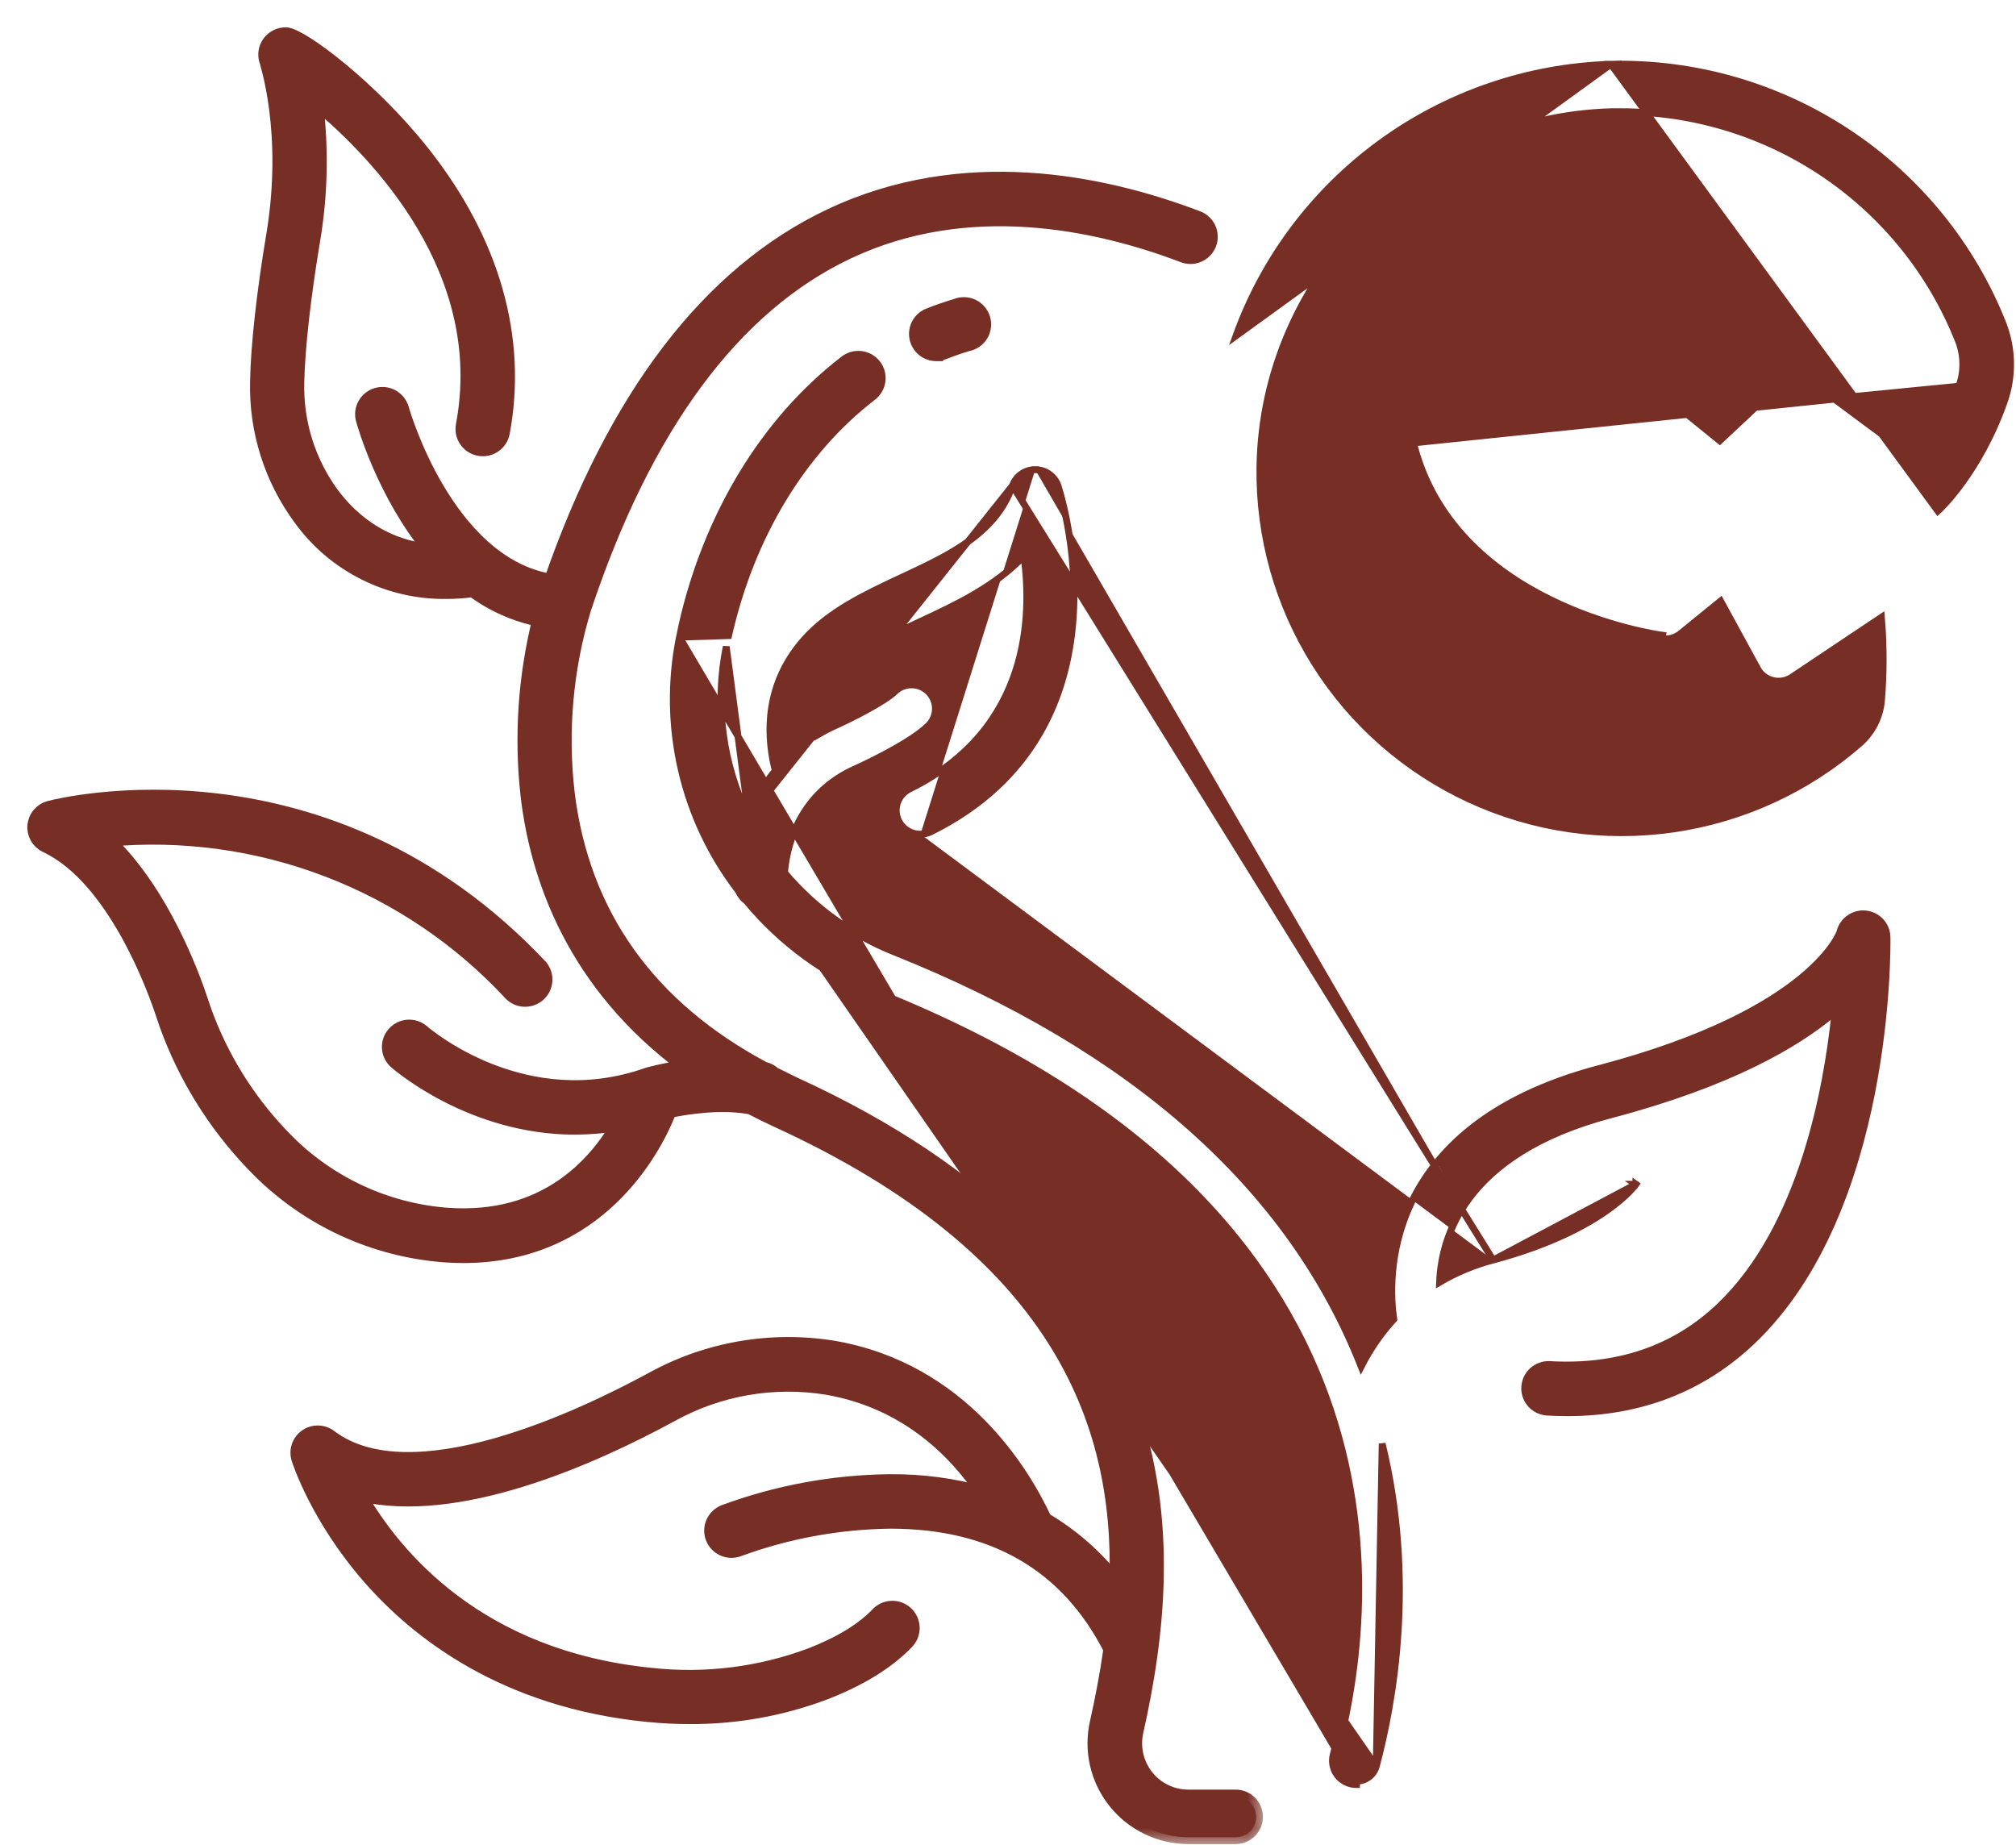 <svg width="59" height="54" viewBox="0 0 59 54" fill="none" xmlns="http://www.w3.org/2000/svg">
<path d="M27.501 10.47V10.458C27.555 10.45 27.608 10.435 27.659 10.415C27.886 10.325 28.115 10.246 28.345 10.177C28.439 10.159 28.528 10.121 28.607 10.066C28.687 10.01 28.755 9.938 28.806 9.855C28.857 9.771 28.889 9.678 28.901 9.581C28.914 9.484 28.905 9.386 28.877 9.293C28.849 9.199 28.801 9.112 28.737 9.039C28.674 8.965 28.595 8.905 28.506 8.863C28.418 8.822 28.322 8.799 28.224 8.797C28.128 8.794 28.032 8.812 27.944 8.848C27.676 8.928 27.407 9.021 27.143 9.126L27.143 9.126L27.143 9.126C26.992 9.186 26.867 9.296 26.789 9.438C26.711 9.58 26.685 9.745 26.716 9.904C26.747 10.063 26.832 10.207 26.956 10.31C27.081 10.413 27.239 10.47 27.401 10.47L27.501 10.47Z" fill="#772e25" stroke="#772e25" stroke-width="0.2"/>
<mask id="path-2-outside-1_263_2316" maskUnits="userSpaceOnUse" x="0" y="0" width="37" height="54" fill="#772e25">
<rect fill="white" width="37" height="54"/>
<path d="M4.968 30.271C5.551 31.763 6.437 33.118 7.571 34.252C9.021 35.701 10.943 36.585 12.989 36.743C13.187 36.758 13.379 36.765 13.559 36.765C17.517 36.765 19.14 33.637 19.548 32.641C19.564 32.602 19.576 32.562 19.584 32.52C20.144 32.4 21.152 32.256 21.97 32.417C22.215 32.545 22.468 32.671 22.732 32.792C30.96 36.556 32.82 41.608 32.668 46.3C32.094 45.563 31.386 44.94 30.581 44.466C29.953 43.112 28.157 40.098 24.417 39.441C22.582 39.138 20.698 39.462 19.072 40.361C17.036 41.468 12.041 43.847 9.661 42.041C9.56 41.965 9.437 41.922 9.31 41.919C9.183 41.917 9.059 41.955 8.955 42.028C8.851 42.101 8.773 42.205 8.732 42.325C8.691 42.445 8.69 42.574 8.728 42.695C8.75 42.765 9.279 44.416 10.806 46.166C12.212 47.776 14.766 49.783 18.956 50.196C19.359 50.236 19.763 50.257 20.168 50.257C21.527 50.267 22.876 50.026 24.147 49.546C25.172 49.149 25.975 48.654 26.533 48.076C26.59 48.02 26.636 47.953 26.668 47.879C26.699 47.805 26.715 47.726 26.715 47.646C26.715 47.566 26.698 47.486 26.667 47.413C26.635 47.339 26.589 47.272 26.531 47.217C26.473 47.161 26.404 47.118 26.329 47.089C26.254 47.06 26.174 47.047 26.094 47.05C26.014 47.053 25.935 47.072 25.862 47.106C25.789 47.14 25.724 47.188 25.67 47.248C25.234 47.7 24.575 48.101 23.714 48.434C22.234 48.985 20.645 49.184 19.075 49.014C13.992 48.512 11.543 45.535 10.511 43.729C13.394 44.431 17.324 42.677 19.646 41.416C21.034 40.645 22.642 40.366 24.209 40.622C26.49 41.022 27.924 42.427 28.784 43.706C27.896 43.459 26.978 43.338 26.056 43.345H26.031C24.375 43.364 22.735 43.667 21.183 44.242C21.036 44.302 20.918 44.417 20.856 44.563C20.794 44.709 20.793 44.873 20.852 45.02C20.912 45.167 21.028 45.284 21.174 45.346C21.32 45.408 21.485 45.409 21.632 45.35C23.049 44.832 24.544 44.558 26.052 44.539H26.062C29.073 44.539 31.233 45.796 32.491 48.263C32.39 48.996 32.252 49.714 32.096 50.409C32.004 50.811 32.004 51.229 32.096 51.632C32.188 52.034 32.37 52.411 32.628 52.734C32.886 53.057 33.213 53.317 33.586 53.497C33.959 53.676 34.367 53.77 34.781 53.77H36.162C36.321 53.77 36.474 53.707 36.586 53.595C36.698 53.483 36.761 53.331 36.761 53.173C36.761 53.015 36.698 52.863 36.586 52.751C36.474 52.639 36.321 52.576 36.162 52.576H34.781C34.548 52.577 34.318 52.525 34.108 52.424C33.898 52.324 33.714 52.177 33.569 51.996C33.421 51.812 33.317 51.597 33.264 51.368C33.212 51.139 33.211 50.9 33.264 50.671C34.52 45.077 34.848 37.021 23.226 31.709C23.03 31.614 22.837 31.519 22.649 31.424C22.577 31.356 22.489 31.307 22.394 31.282H22.374C18.989 29.478 17.054 26.765 16.618 23.206C16.409 21.398 16.572 19.567 17.098 17.825C18.875 12.48 21.468 8.968 24.806 7.387C28.322 5.722 32.078 6.519 34.605 7.478C34.68 7.51 34.759 7.526 34.84 7.526C34.92 7.526 35 7.51 35.074 7.478C35.148 7.447 35.215 7.401 35.271 7.343C35.327 7.286 35.37 7.217 35.399 7.142C35.428 7.067 35.441 6.987 35.438 6.907C35.435 6.827 35.416 6.748 35.382 6.675C35.348 6.603 35.299 6.538 35.239 6.484C35.179 6.43 35.109 6.389 35.033 6.364C32.286 5.319 28.189 4.463 24.294 6.31C20.747 7.989 17.997 11.586 16.119 16.994C13.052 16.482 11.779 12.003 11.766 11.954C11.722 11.804 11.62 11.677 11.483 11.601C11.346 11.524 11.184 11.505 11.033 11.546C10.882 11.588 10.752 11.687 10.674 11.822C10.595 11.957 10.572 12.118 10.611 12.27C10.649 12.412 11.23 14.465 12.607 16.125C11.709 16.038 10.627 15.647 9.738 14.475C9.037 13.525 8.673 12.368 8.705 11.188C8.723 10.218 8.89 8.721 9.162 7.079C9.394 5.73 9.425 4.354 9.254 2.997C11.087 4.517 14.386 7.955 13.541 12.445C13.527 12.522 13.527 12.601 13.543 12.678C13.56 12.755 13.591 12.828 13.635 12.893C13.68 12.957 13.736 13.013 13.802 13.056C13.868 13.098 13.942 13.128 14.019 13.142C14.097 13.157 14.176 13.156 14.253 13.14C14.33 13.124 14.403 13.093 14.468 13.048C14.533 13.004 14.589 12.947 14.632 12.882C14.675 12.816 14.704 12.742 14.719 12.665C15.236 9.901 14.434 7.073 12.395 4.488C10.866 2.549 8.819 1.023 8.377 1C8.28 0.997 8.184 1.018 8.097 1.06C8.01 1.102 7.935 1.164 7.877 1.241C7.819 1.319 7.781 1.409 7.766 1.504C7.751 1.599 7.759 1.697 7.789 1.788C7.789 1.808 8.494 3.861 7.992 6.878C7.707 8.575 7.537 10.136 7.519 11.16C7.482 12.607 7.93 14.025 8.793 15.189C9.281 15.861 9.923 16.406 10.666 16.778C11.409 17.151 12.23 17.34 13.062 17.329C13.32 17.33 13.579 17.312 13.835 17.276C14.41 17.702 15.073 17.997 15.775 18.14C15.357 19.825 15.242 21.571 15.436 23.297C15.721 25.698 16.795 28.811 20.058 31.221C19.698 31.269 19.341 31.339 18.989 31.431L18.952 31.443C15.339 32.722 12.485 30.288 12.358 30.179C12.238 30.08 12.084 30.031 11.929 30.043C11.774 30.055 11.629 30.128 11.527 30.244C11.424 30.36 11.37 30.512 11.378 30.667C11.385 30.822 11.453 30.968 11.566 31.074C11.679 31.172 13.809 33.007 16.826 33.007C17.251 33.006 17.676 32.97 18.095 32.897C17.398 34.106 15.918 35.755 13.073 35.546C11.314 35.407 9.662 34.646 8.415 33.399C7.398 32.382 6.603 31.165 6.081 29.826C6.013 29.655 5.953 29.479 5.905 29.33C5.631 28.494 4.738 26.082 3.15 24.581C5.333 24.378 7.533 24.68 9.58 25.463C11.627 26.246 13.465 27.49 14.951 29.096C15.062 29.203 15.209 29.264 15.363 29.265C15.517 29.266 15.665 29.208 15.778 29.103C15.89 28.998 15.957 28.854 15.966 28.701C15.975 28.548 15.924 28.397 15.824 28.28C9.55 21.619 1.774 23.551 1.446 23.637C1.327 23.668 1.221 23.735 1.142 23.828C1.062 23.922 1.014 24.038 1.002 24.16C0.991 24.282 1.018 24.404 1.079 24.51C1.14 24.617 1.232 24.702 1.343 24.754C3.369 25.703 4.55 29.041 4.765 29.701C4.821 29.871 4.888 30.069 4.968 30.271Z"/>
</mask>
<path d="M4.968 30.271C5.551 31.763 6.437 33.118 7.571 34.252C9.021 35.701 10.943 36.585 12.989 36.743C13.187 36.758 13.379 36.765 13.559 36.765C17.517 36.765 19.14 33.637 19.548 32.641C19.564 32.602 19.576 32.562 19.584 32.52C20.144 32.4 21.152 32.256 21.97 32.417C22.215 32.545 22.468 32.671 22.732 32.792C30.96 36.556 32.82 41.608 32.668 46.3C32.094 45.563 31.386 44.94 30.581 44.466C29.953 43.112 28.157 40.098 24.417 39.441C22.582 39.138 20.698 39.462 19.072 40.361C17.036 41.468 12.041 43.847 9.661 42.041C9.56 41.965 9.437 41.922 9.31 41.919C9.183 41.917 9.059 41.955 8.955 42.028C8.851 42.101 8.773 42.205 8.732 42.325C8.691 42.445 8.69 42.574 8.728 42.695C8.75 42.765 9.279 44.416 10.806 46.166C12.212 47.776 14.766 49.783 18.956 50.196C19.359 50.236 19.763 50.257 20.168 50.257C21.527 50.267 22.876 50.026 24.147 49.546C25.172 49.149 25.975 48.654 26.533 48.076C26.59 48.02 26.636 47.953 26.668 47.879C26.699 47.805 26.715 47.726 26.715 47.646C26.715 47.566 26.698 47.486 26.667 47.413C26.635 47.339 26.589 47.272 26.531 47.217C26.473 47.161 26.404 47.118 26.329 47.089C26.254 47.06 26.174 47.047 26.094 47.05C26.014 47.053 25.935 47.072 25.862 47.106C25.789 47.14 25.724 47.188 25.67 47.248C25.234 47.7 24.575 48.101 23.714 48.434C22.234 48.985 20.645 49.184 19.075 49.014C13.992 48.512 11.543 45.535 10.511 43.729C13.394 44.431 17.324 42.677 19.646 41.416C21.034 40.645 22.642 40.366 24.209 40.622C26.49 41.022 27.924 42.427 28.784 43.706C27.896 43.459 26.978 43.338 26.056 43.345H26.031C24.375 43.364 22.735 43.667 21.183 44.242C21.036 44.302 20.918 44.417 20.856 44.563C20.794 44.709 20.793 44.873 20.852 45.02C20.912 45.167 21.028 45.284 21.174 45.346C21.32 45.408 21.485 45.409 21.632 45.35C23.049 44.832 24.544 44.558 26.052 44.539H26.062C29.073 44.539 31.233 45.796 32.491 48.263C32.39 48.996 32.252 49.714 32.096 50.409C32.004 50.811 32.004 51.229 32.096 51.632C32.188 52.034 32.37 52.411 32.628 52.734C32.886 53.057 33.213 53.317 33.586 53.497C33.959 53.676 34.367 53.77 34.781 53.77H36.162C36.321 53.77 36.474 53.707 36.586 53.595C36.698 53.483 36.761 53.331 36.761 53.173C36.761 53.015 36.698 52.863 36.586 52.751C36.474 52.639 36.321 52.576 36.162 52.576H34.781C34.548 52.577 34.318 52.525 34.108 52.424C33.898 52.324 33.714 52.177 33.569 51.996C33.421 51.812 33.317 51.597 33.264 51.368C33.212 51.139 33.211 50.9 33.264 50.671C34.52 45.077 34.848 37.021 23.226 31.709C23.03 31.614 22.837 31.519 22.649 31.424C22.577 31.356 22.489 31.307 22.394 31.282H22.374C18.989 29.478 17.054 26.765 16.618 23.206C16.409 21.398 16.572 19.567 17.098 17.825C18.875 12.48 21.468 8.968 24.806 7.387C28.322 5.722 32.078 6.519 34.605 7.478C34.68 7.51 34.759 7.526 34.84 7.526C34.92 7.526 35 7.51 35.074 7.478C35.148 7.447 35.215 7.401 35.271 7.343C35.327 7.286 35.37 7.217 35.399 7.142C35.428 7.067 35.441 6.987 35.438 6.907C35.435 6.827 35.416 6.748 35.382 6.675C35.348 6.603 35.299 6.538 35.239 6.484C35.179 6.43 35.109 6.389 35.033 6.364C32.286 5.319 28.189 4.463 24.294 6.31C20.747 7.989 17.997 11.586 16.119 16.994C13.052 16.482 11.779 12.003 11.766 11.954C11.722 11.804 11.62 11.677 11.483 11.601C11.346 11.524 11.184 11.505 11.033 11.546C10.882 11.588 10.752 11.687 10.674 11.822C10.595 11.957 10.572 12.118 10.611 12.27C10.649 12.412 11.23 14.465 12.607 16.125C11.709 16.038 10.627 15.647 9.738 14.475C9.037 13.525 8.673 12.368 8.705 11.188C8.723 10.218 8.89 8.721 9.162 7.079C9.394 5.73 9.425 4.354 9.254 2.997C11.087 4.517 14.386 7.955 13.541 12.445C13.527 12.522 13.527 12.601 13.543 12.678C13.56 12.755 13.591 12.828 13.635 12.893C13.68 12.957 13.736 13.013 13.802 13.056C13.868 13.098 13.942 13.128 14.019 13.142C14.097 13.157 14.176 13.156 14.253 13.14C14.33 13.124 14.403 13.093 14.468 13.048C14.533 13.004 14.589 12.947 14.632 12.882C14.675 12.816 14.704 12.742 14.719 12.665C15.236 9.901 14.434 7.073 12.395 4.488C10.866 2.549 8.819 1.023 8.377 1C8.28 0.997 8.184 1.018 8.097 1.06C8.01 1.102 7.935 1.164 7.877 1.241C7.819 1.319 7.781 1.409 7.766 1.504C7.751 1.599 7.759 1.697 7.789 1.788C7.789 1.808 8.494 3.861 7.992 6.878C7.707 8.575 7.537 10.136 7.519 11.16C7.482 12.607 7.93 14.025 8.793 15.189C9.281 15.861 9.923 16.406 10.666 16.778C11.409 17.151 12.23 17.34 13.062 17.329C13.32 17.33 13.579 17.312 13.835 17.276C14.41 17.702 15.073 17.997 15.775 18.14C15.357 19.825 15.242 21.571 15.436 23.297C15.721 25.698 16.795 28.811 20.058 31.221C19.698 31.269 19.341 31.339 18.989 31.431L18.952 31.443C15.339 32.722 12.485 30.288 12.358 30.179C12.238 30.08 12.084 30.031 11.929 30.043C11.774 30.055 11.629 30.128 11.527 30.244C11.424 30.36 11.37 30.512 11.378 30.667C11.385 30.822 11.453 30.968 11.566 31.074C11.679 31.172 13.809 33.007 16.826 33.007C17.251 33.006 17.676 32.97 18.095 32.897C17.398 34.106 15.918 35.755 13.073 35.546C11.314 35.407 9.662 34.646 8.415 33.399C7.398 32.382 6.603 31.165 6.081 29.826C6.013 29.655 5.953 29.479 5.905 29.33C5.631 28.494 4.738 26.082 3.15 24.581C5.333 24.378 7.533 24.68 9.58 25.463C11.627 26.246 13.465 27.49 14.951 29.096C15.062 29.203 15.209 29.264 15.363 29.265C15.517 29.266 15.665 29.208 15.778 29.103C15.89 28.998 15.957 28.854 15.966 28.701C15.975 28.548 15.924 28.397 15.824 28.28C9.55 21.619 1.774 23.551 1.446 23.637C1.327 23.668 1.221 23.735 1.142 23.828C1.062 23.922 1.014 24.038 1.002 24.16C0.991 24.282 1.018 24.404 1.079 24.51C1.14 24.617 1.232 24.702 1.343 24.754C3.369 25.703 4.55 29.041 4.765 29.701C4.821 29.871 4.888 30.069 4.968 30.271Z" fill="#772e25"/>
<path d="M4.968 30.271C5.551 31.763 6.437 33.118 7.571 34.252C9.021 35.701 10.943 36.585 12.989 36.743C13.187 36.758 13.379 36.765 13.559 36.765C17.517 36.765 19.14 33.637 19.548 32.641C19.564 32.602 19.576 32.562 19.584 32.52C20.144 32.4 21.152 32.256 21.97 32.417C22.215 32.545 22.468 32.671 22.732 32.792C30.96 36.556 32.82 41.608 32.668 46.3C32.094 45.563 31.386 44.94 30.581 44.466C29.953 43.112 28.157 40.098 24.417 39.441C22.582 39.138 20.698 39.462 19.072 40.361C17.036 41.468 12.041 43.847 9.661 42.041C9.56 41.965 9.437 41.922 9.31 41.919C9.183 41.917 9.059 41.955 8.955 42.028C8.851 42.101 8.773 42.205 8.732 42.325C8.691 42.445 8.69 42.574 8.728 42.695C8.75 42.765 9.279 44.416 10.806 46.166C12.212 47.776 14.766 49.783 18.956 50.196C19.359 50.236 19.763 50.257 20.168 50.257C21.527 50.267 22.876 50.026 24.147 49.546C25.172 49.149 25.975 48.654 26.533 48.076C26.59 48.02 26.636 47.953 26.668 47.879C26.699 47.805 26.715 47.726 26.715 47.646C26.715 47.566 26.698 47.486 26.667 47.413C26.635 47.339 26.589 47.272 26.531 47.217C26.473 47.161 26.404 47.118 26.329 47.089C26.254 47.06 26.174 47.047 26.094 47.05C26.014 47.053 25.935 47.072 25.862 47.106C25.789 47.14 25.724 47.188 25.67 47.248C25.234 47.7 24.575 48.101 23.714 48.434C22.234 48.985 20.645 49.184 19.075 49.014C13.992 48.512 11.543 45.535 10.511 43.729C13.394 44.431 17.324 42.677 19.646 41.416C21.034 40.645 22.642 40.366 24.209 40.622C26.49 41.022 27.924 42.427 28.784 43.706C27.896 43.459 26.978 43.338 26.056 43.345H26.031C24.375 43.364 22.735 43.667 21.183 44.242C21.036 44.302 20.918 44.417 20.856 44.563C20.794 44.709 20.793 44.873 20.852 45.02C20.912 45.167 21.028 45.284 21.174 45.346C21.32 45.408 21.485 45.409 21.632 45.35C23.049 44.832 24.544 44.558 26.052 44.539H26.062C29.073 44.539 31.233 45.796 32.491 48.263C32.39 48.996 32.252 49.714 32.096 50.409C32.004 50.811 32.004 51.229 32.096 51.632C32.188 52.034 32.37 52.411 32.628 52.734C32.886 53.057 33.213 53.317 33.586 53.497C33.959 53.676 34.367 53.77 34.781 53.77H36.162C36.321 53.77 36.474 53.707 36.586 53.595C36.698 53.483 36.761 53.331 36.761 53.173C36.761 53.015 36.698 52.863 36.586 52.751C36.474 52.639 36.321 52.576 36.162 52.576H34.781C34.548 52.577 34.318 52.525 34.108 52.424C33.898 52.324 33.714 52.177 33.569 51.996C33.421 51.812 33.317 51.597 33.264 51.368C33.212 51.139 33.211 50.9 33.264 50.671C34.52 45.077 34.848 37.021 23.226 31.709C23.03 31.614 22.837 31.519 22.649 31.424C22.577 31.356 22.489 31.307 22.394 31.282H22.374C18.989 29.478 17.054 26.765 16.618 23.206C16.409 21.398 16.572 19.567 17.098 17.825C18.875 12.48 21.468 8.968 24.806 7.387C28.322 5.722 32.078 6.519 34.605 7.478C34.68 7.51 34.759 7.526 34.84 7.526C34.92 7.526 35 7.51 35.074 7.478C35.148 7.447 35.215 7.401 35.271 7.343C35.327 7.286 35.37 7.217 35.399 7.142C35.428 7.067 35.441 6.987 35.438 6.907C35.435 6.827 35.416 6.748 35.382 6.675C35.348 6.603 35.299 6.538 35.239 6.484C35.179 6.43 35.109 6.389 35.033 6.364C32.286 5.319 28.189 4.463 24.294 6.31C20.747 7.989 17.997 11.586 16.119 16.994C13.052 16.482 11.779 12.003 11.766 11.954C11.722 11.804 11.62 11.677 11.483 11.601C11.346 11.524 11.184 11.505 11.033 11.546C10.882 11.588 10.752 11.687 10.674 11.822C10.595 11.957 10.572 12.118 10.611 12.27C10.649 12.412 11.23 14.465 12.607 16.125C11.709 16.038 10.627 15.647 9.738 14.475C9.037 13.525 8.673 12.368 8.705 11.188C8.723 10.218 8.89 8.721 9.162 7.079C9.394 5.73 9.425 4.354 9.254 2.997C11.087 4.517 14.386 7.955 13.541 12.445C13.527 12.522 13.527 12.601 13.543 12.678C13.56 12.755 13.591 12.828 13.635 12.893C13.68 12.957 13.736 13.013 13.802 13.056C13.868 13.098 13.942 13.128 14.019 13.142C14.097 13.157 14.176 13.156 14.253 13.14C14.33 13.124 14.403 13.093 14.468 13.048C14.533 13.004 14.589 12.947 14.632 12.882C14.675 12.816 14.704 12.742 14.719 12.665C15.236 9.901 14.434 7.073 12.395 4.488C10.866 2.549 8.819 1.023 8.377 1C8.28 0.997 8.184 1.018 8.097 1.06C8.01 1.102 7.935 1.164 7.877 1.241C7.819 1.319 7.781 1.409 7.766 1.504C7.751 1.599 7.759 1.697 7.789 1.788C7.789 1.808 8.494 3.861 7.992 6.878C7.707 8.575 7.537 10.136 7.519 11.16C7.482 12.607 7.93 14.025 8.793 15.189C9.281 15.861 9.923 16.406 10.666 16.778C11.409 17.151 12.23 17.34 13.062 17.329C13.32 17.33 13.579 17.312 13.835 17.276C14.41 17.702 15.073 17.997 15.775 18.14C15.357 19.825 15.242 21.571 15.436 23.297C15.721 25.698 16.795 28.811 20.058 31.221C19.698 31.269 19.341 31.339 18.989 31.431L18.952 31.443C15.339 32.722 12.485 30.288 12.358 30.179C12.238 30.08 12.084 30.031 11.929 30.043C11.774 30.055 11.629 30.128 11.527 30.244C11.424 30.36 11.37 30.512 11.378 30.667C11.385 30.822 11.453 30.968 11.566 31.074C11.679 31.172 13.809 33.007 16.826 33.007C17.251 33.006 17.676 32.97 18.095 32.897C17.398 34.106 15.918 35.755 13.073 35.546C11.314 35.407 9.662 34.646 8.415 33.399C7.398 32.382 6.603 31.165 6.081 29.826C6.013 29.655 5.953 29.479 5.905 29.33C5.631 28.494 4.738 26.082 3.15 24.581C5.333 24.378 7.533 24.68 9.58 25.463C11.627 26.246 13.465 27.49 14.951 29.096C15.062 29.203 15.209 29.264 15.363 29.265C15.517 29.266 15.665 29.208 15.778 29.103C15.89 28.998 15.957 28.854 15.966 28.701C15.975 28.548 15.924 28.397 15.824 28.28C9.55 21.619 1.774 23.551 1.446 23.637C1.327 23.668 1.221 23.735 1.142 23.828C1.062 23.922 1.014 24.038 1.002 24.16C0.991 24.282 1.018 24.404 1.079 24.51C1.14 24.617 1.232 24.702 1.343 24.754C3.369 25.703 4.55 29.041 4.765 29.701C4.821 29.871 4.888 30.069 4.968 30.271Z" stroke="#772e25" stroke-width="0.4" mask="url(#path-2-outside-1_263_2316)"/>
<path d="M21.909 23.912C22.095 23.416 22.361 22.953 22.698 22.542C22.683 22.509 22.671 22.475 22.661 22.441L22.66 22.436L22.66 22.436C22.435 21.461 22.396 20.018 23.518 18.738L23.518 18.738C24.258 17.893 25.34 17.389 26.364 16.91L26.377 16.904L26.377 16.904C27.824 16.229 29.14 15.61 29.632 14.212L21.909 23.912ZM21.909 23.912C21.145 22.369 20.913 20.616 21.254 18.924L21.254 18.924L21.909 23.912ZM40.277 51.696C40.241 51.821 40.165 51.931 40.061 52.009C39.956 52.087 39.829 52.129 39.699 52.128M40.277 51.696L20.044 22.536C20.341 23.806 20.908 24.998 21.705 26.032C21.748 26.138 21.821 26.23 21.915 26.296C22.922 27.518 24.223 28.466 25.696 29.054C41.506 35.377 40.347 46.772 39.115 51.377C39.095 51.453 39.09 51.533 39.101 51.611C39.111 51.688 39.137 51.764 39.177 51.831C39.217 51.899 39.27 51.959 39.332 52.006C39.395 52.054 39.467 52.088 39.543 52.108C39.594 52.122 39.646 52.129 39.699 52.128M40.277 51.696C40.786 49.792 41.418 46.215 40.45 42.25L40.277 51.696ZM39.699 52.128L39.698 52.228C39.698 52.228 39.698 52.228 39.698 52.228M39.699 52.128L39.699 52.228C39.699 52.228 39.699 52.228 39.698 52.228M19.885 18.648C19.908 18.531 19.934 18.414 19.959 18.298L19.959 18.297L19.959 18.297C20.689 15.073 22.364 12.312 24.679 10.525C24.751 10.467 24.834 10.423 24.923 10.397C25.012 10.371 25.106 10.363 25.199 10.373C25.291 10.384 25.381 10.413 25.462 10.458C25.544 10.504 25.615 10.565 25.672 10.639C25.73 10.713 25.771 10.797 25.795 10.887C25.819 10.977 25.825 11.071 25.812 11.163C25.799 11.256 25.767 11.344 25.719 11.424C25.672 11.504 25.608 11.573 25.534 11.628C23.481 13.213 21.982 15.687 21.322 18.602C21.322 18.602 21.322 18.602 21.322 18.602L19.885 18.648ZM19.885 18.648C19.625 19.941 19.646 21.274 19.947 22.559C20.246 23.839 20.816 25.04 21.618 26.083C21.667 26.197 21.746 26.296 21.846 26.369C22.863 27.599 24.174 28.555 25.659 29.147C33.542 32.3 37.181 36.71 38.703 40.894C40.225 45.082 39.632 49.059 39.019 51.352L39.019 51.352C38.995 51.44 38.989 51.533 39.002 51.624C39.014 51.715 39.044 51.803 39.091 51.882C39.137 51.961 39.199 52.031 39.272 52.086C39.345 52.141 39.428 52.182 39.517 52.205C39.576 52.221 39.637 52.228 39.698 52.228M19.885 18.648L39.698 52.228M47.876 34.659C47.876 34.659 47.876 34.659 47.876 34.658L47.876 34.658L47.958 34.716L47.875 34.66C47.875 34.66 47.876 34.66 47.876 34.659ZM47.876 34.659C47.873 34.663 47.859 34.683 47.831 34.718C47.799 34.756 47.751 34.812 47.683 34.881C47.546 35.021 47.329 35.216 47.011 35.439C46.374 35.885 45.329 36.441 43.697 36.877M47.876 34.659L43.697 36.877M43.697 36.877C43.147 37.021 42.62 37.24 42.13 37.528C42.158 36.831 42.354 35.931 43.005 35.063C43.713 34.117 44.967 33.199 47.154 32.623L47.154 32.623C50.591 31.716 52.571 30.581 53.705 29.615C53.583 30.798 53.339 32.326 52.854 33.842C52.333 35.47 51.538 37.077 50.326 38.232C49.014 39.482 47.341 40.052 45.343 39.935L45.343 39.935L45.34 39.935C45.159 39.93 44.983 39.995 44.849 40.117C44.715 40.24 44.634 40.409 44.623 40.59C44.612 40.77 44.672 40.948 44.79 41.086C44.908 41.223 45.075 41.309 45.255 41.326L45.255 41.326L45.259 41.327C45.466 41.338 45.669 41.345 45.871 41.345C47.999 41.345 49.824 40.639 51.291 39.24C53.304 37.321 54.287 34.442 54.767 32.017C55.247 29.588 55.228 27.595 55.225 27.43L55.225 27.43C55.223 27.262 55.159 27.1 55.046 26.975C54.933 26.85 54.778 26.77 54.611 26.75C54.443 26.73 54.274 26.77 54.135 26.865C53.995 26.959 53.894 27.101 53.851 27.264L53.85 27.269C53.849 27.27 53.849 27.272 53.848 27.274C53.847 27.277 53.846 27.281 53.844 27.285C53.838 27.302 53.827 27.327 53.811 27.36C53.779 27.426 53.726 27.524 53.642 27.647C53.474 27.892 53.182 28.239 52.694 28.638C51.717 29.436 49.949 30.445 46.794 31.275L46.793 31.275C43.566 32.125 42.018 33.696 41.302 35.2C40.61 36.658 40.706 38.038 40.79 38.608C40.412 39.025 40.091 39.491 39.836 39.992C37.764 34.733 33.167 30.656 26.175 27.86L26.175 27.86C24.928 27.364 23.824 26.567 22.961 25.541C23.008 24.918 23.294 23.318 24.951 22.537C25.037 22.499 25.446 22.314 25.904 22.07C26.36 21.827 26.877 21.52 27.166 21.238L27.166 21.238C27.298 21.109 27.374 20.932 27.376 20.747C27.378 20.562 27.306 20.384 27.176 20.252C27.046 20.12 26.869 20.045 26.684 20.043C26.499 20.041 26.32 20.113 26.188 20.242L26.188 20.242C26.046 20.381 25.738 20.574 25.382 20.769C25.031 20.962 24.646 21.149 24.364 21.274L24.364 21.274L24.362 21.275C24.21 21.346 24.063 21.425 23.919 21.51C23.901 21.204 23.939 20.896 24.031 20.602C24.139 20.257 24.319 19.939 24.559 19.669L24.559 19.669C25.103 19.048 25.988 18.633 26.949 18.182L26.95 18.182C27.979 17.702 29.117 17.17 29.966 16.273C30.095 17.201 30.118 18.426 29.726 19.633C29.305 20.929 28.404 22.209 26.629 23.086C26.485 23.154 26.368 23.269 26.299 23.412C26.229 23.556 26.211 23.719 26.247 23.874C26.283 24.03 26.372 24.168 26.498 24.266C26.623 24.364 26.779 24.416 26.939 24.413M43.697 36.877L29.632 14.212C29.681 14.075 29.771 13.956 29.89 13.872C30.009 13.789 30.152 13.744 30.297 13.746M26.939 24.413C26.938 24.413 26.938 24.413 26.938 24.413L26.938 24.313L26.939 24.413C26.939 24.413 26.939 24.413 26.939 24.413ZM26.939 24.413C27.046 24.414 27.152 24.389 27.248 24.34C30.301 22.829 31.235 20.308 31.402 18.164C31.485 17.093 31.378 16.116 31.248 15.402C31.184 15.045 31.114 14.753 31.059 14.548C31.032 14.446 31.008 14.365 30.991 14.309C30.983 14.281 30.976 14.258 30.971 14.243C30.966 14.227 30.964 14.221 30.964 14.221L30.964 14.221L30.962 14.213C30.913 14.076 30.823 13.957 30.704 13.874C30.585 13.79 30.443 13.745 30.297 13.746M30.297 13.746C30.297 13.746 30.298 13.746 30.298 13.746L30.297 13.845L30.297 13.746C30.297 13.746 30.297 13.746 30.297 13.746Z" fill="#772e25" stroke="#772e25" stroke-width="0.2"/>
<path d="M47.145 1.881L47.146 1.881C49.606 1.824 52.025 2.521 54.076 3.877C56.127 5.234 57.712 7.185 58.616 9.468L58.616 9.468C58.905 10.205 58.917 11.022 58.651 11.768C57.916 13.84 56.772 14.905 56.714 14.957L47.145 1.881ZM47.145 1.881C44.708 1.955 42.351 2.765 40.385 4.203C38.45 5.619 36.984 7.578 36.173 9.829L47.145 1.881ZM57.331 11.303L57.331 11.302C57.487 10.871 57.48 10.399 57.314 9.973C56.533 7.999 55.175 6.305 53.416 5.109C51.658 3.913 49.58 3.272 47.452 3.269C47.452 3.269 47.452 3.269 47.452 3.269L47.451 3.269H47.451H47.45H47.45H47.449H47.449H47.448H47.448H47.447H47.447H47.446H47.446H47.445H47.444H47.444H47.443H47.443H47.442H47.442H47.441H47.441H47.44H47.44H47.439H47.438H47.438H47.438H47.437H47.436H47.436H47.435H47.435H47.434H47.434H47.433H47.433H47.432H47.432H47.431H47.431H47.43H47.429H47.429H47.428H47.428H47.427H47.427H47.426H47.426H47.425H47.425H47.424H47.424H47.423H47.422H47.422H47.422H47.421H47.42H47.42H47.419H47.419H47.418H47.418H47.417H47.417H47.416H47.416H47.415H47.414H47.414H47.413H47.413H47.412H47.412H47.411H47.411H47.41H47.41H47.409H47.409H47.408H47.408H47.407H47.407H47.406H47.406H47.405H47.404H47.404H47.403H47.403H47.402H47.402H47.401H47.401H47.4H47.4H47.399H47.399H47.398H47.398H47.397H47.396H47.396H47.395H47.395H47.394H47.394H47.393H47.393H47.392H47.392H47.391H47.391H47.39H47.389H47.389H47.389H47.388H47.387H47.387H47.386H47.386H47.385H47.385H47.384H47.384H47.383H47.383H47.382H47.382H47.381H47.38H47.38H47.379H47.379H47.378H47.378H47.377H47.377H47.376H47.376H47.375H47.375H47.374H47.374H47.373H47.373H47.372H47.371H47.371H47.37H47.37H47.369H47.369H47.368H47.368H47.367H47.367H47.366H47.366H47.365H47.365H47.364H47.364H47.363H47.362H47.362H47.361H47.361H47.36H47.36H47.359H47.359H47.358H47.358H47.357H47.357H47.356H47.356H47.355H47.355H47.354H47.353H47.353H47.352H47.352H47.351H47.351H47.35H47.35H47.349H47.349H47.348H47.348H47.347H47.347H47.346H47.346H47.345H47.344H47.344H47.343H47.343H47.342H47.342H47.341H47.341H47.34H47.34H47.339H47.339H47.338H47.338H47.337H47.337H47.336H47.336H47.335H47.334H47.334H47.333H47.333H47.332H47.332H47.331H47.331H47.33H47.33H47.329H47.329H47.328H47.328H47.327H47.327H47.326H47.325H47.325H47.324H47.324H47.323H47.323H47.322H47.322H47.321H47.321H47.32H47.32H47.319H47.319H47.318H47.318H47.317H47.316H47.316H47.315H47.315H47.314H47.314H47.313H47.313H47.312H47.312H47.311H47.311H47.31H47.31H47.309H47.309H47.308H47.307H47.307H47.306H47.306H47.305H47.305H47.304H47.304H47.303H47.303H47.302H47.302H47.301H47.301H47.3H47.3H47.299H47.298H47.298H47.297H47.297H47.296H47.296H47.295H47.295H47.294H47.294H47.293H47.293H47.292H47.292H47.291H47.291H47.29H47.289H47.289H47.288H47.288H47.287H47.287H47.286H47.286H47.285H47.285H47.284H47.284H47.283H47.283H47.282H47.282H47.281H47.281H47.28H47.279H47.279H47.278H47.278H47.277H47.277H47.276H47.276H47.275H47.275H47.274H47.274H47.273H47.273H47.272H47.272H47.271H47.27H47.27H47.269H47.269H47.268H47.268H47.267H47.267H47.266H47.266H47.265H47.265H47.264H47.264H47.263H47.263H47.262H47.261H47.261H47.261H47.26H47.259H47.259H47.258H47.258H47.257H47.257H47.256H47.256H47.255H47.255H47.254H47.254H47.253H47.253H47.252H47.252H47.251H47.251H47.25H47.249H47.249H47.248H47.248H47.247H47.247H47.246H47.246H47.245H47.245H47.244H47.244H47.243H47.243H47.242H47.242H47.241H47.24H47.24H47.239H47.239H47.238H47.238H47.237H47.237H47.236H47.236H47.235H47.235H47.234H47.234H47.233H47.233H47.232H47.231H47.231H47.23H47.23H47.229H47.229H47.228H47.228H47.227H47.227H47.226H47.226H47.225H47.225H47.224H47.224H47.223H47.223H47.222H47.221H47.221H47.221H47.22H47.219H47.219H47.218H47.218H47.217H47.217H47.216H47.216H47.215H47.215H47.214H47.214H47.213H47.213H47.212H47.212H47.211H47.211H47.21H47.209H47.209H47.208H47.208H47.207H47.207H47.206H47.206H47.205H47.205H47.204H47.204H47.203H47.203H47.202H47.202H47.201H47.2H47.2H47.199H47.199H47.198H47.198H47.197H47.197H47.196H47.196H47.195H47.195H47.194H47.194H47.193H47.193H47.192H47.191H47.191H47.191H47.19H47.189H47.189H47.188H47.188H47.187H47.187H47.186H47.186H47.185H47.185H47.184H47.184H47.183H47.183H47.182C41.577 3.41 36.955 8.073 36.873 13.661L36.873 13.661C36.842 15.702 37.406 17.708 38.496 19.436C39.586 21.164 41.156 22.54 43.014 23.396C44.872 24.253 46.94 24.554 48.966 24.262C50.992 23.97 52.89 23.098 54.429 21.753C54.796 21.43 55.024 20.978 55.064 20.492C55.13 19.684 55.129 18.873 55.061 18.066L52.436 19.821L52.436 19.821C52.355 19.874 52.264 19.91 52.169 19.926C52.074 19.943 51.976 19.939 51.882 19.916C51.789 19.893 51.701 19.85 51.624 19.791C51.547 19.733 51.484 19.659 51.438 19.574L51.438 19.574L50.355 17.59L49.183 18.543L49.183 18.543C49.108 18.603 49.022 18.647 48.93 18.673C48.838 18.698 48.741 18.705 48.647 18.692C48.646 18.692 48.646 18.692 48.646 18.692L48.66 18.593C48.4 18.56 42.472 17.692 41.345 12.873L57.331 11.303ZM57.331 11.303C57.056 12.095 56.654 12.838 56.142 13.502L53.009 11.177L53.009 11.177C52.877 11.08 52.715 11.032 52.552 11.041C52.388 11.051 52.233 11.117 52.113 11.229L52.113 11.229L50.33 12.899L48.895 11.736C48.771 11.635 48.615 11.579 48.455 11.578H48.454H40.357C40.172 11.578 39.994 11.652 39.863 11.783C39.732 11.913 39.658 12.091 39.658 12.276C39.658 12.461 39.732 12.638 39.863 12.769C39.994 12.899 40.172 12.973 40.357 12.973H41.266L57.331 11.303Z" fill="#772e25" stroke="#772e25" stroke-width="0.2"/>
</svg>
